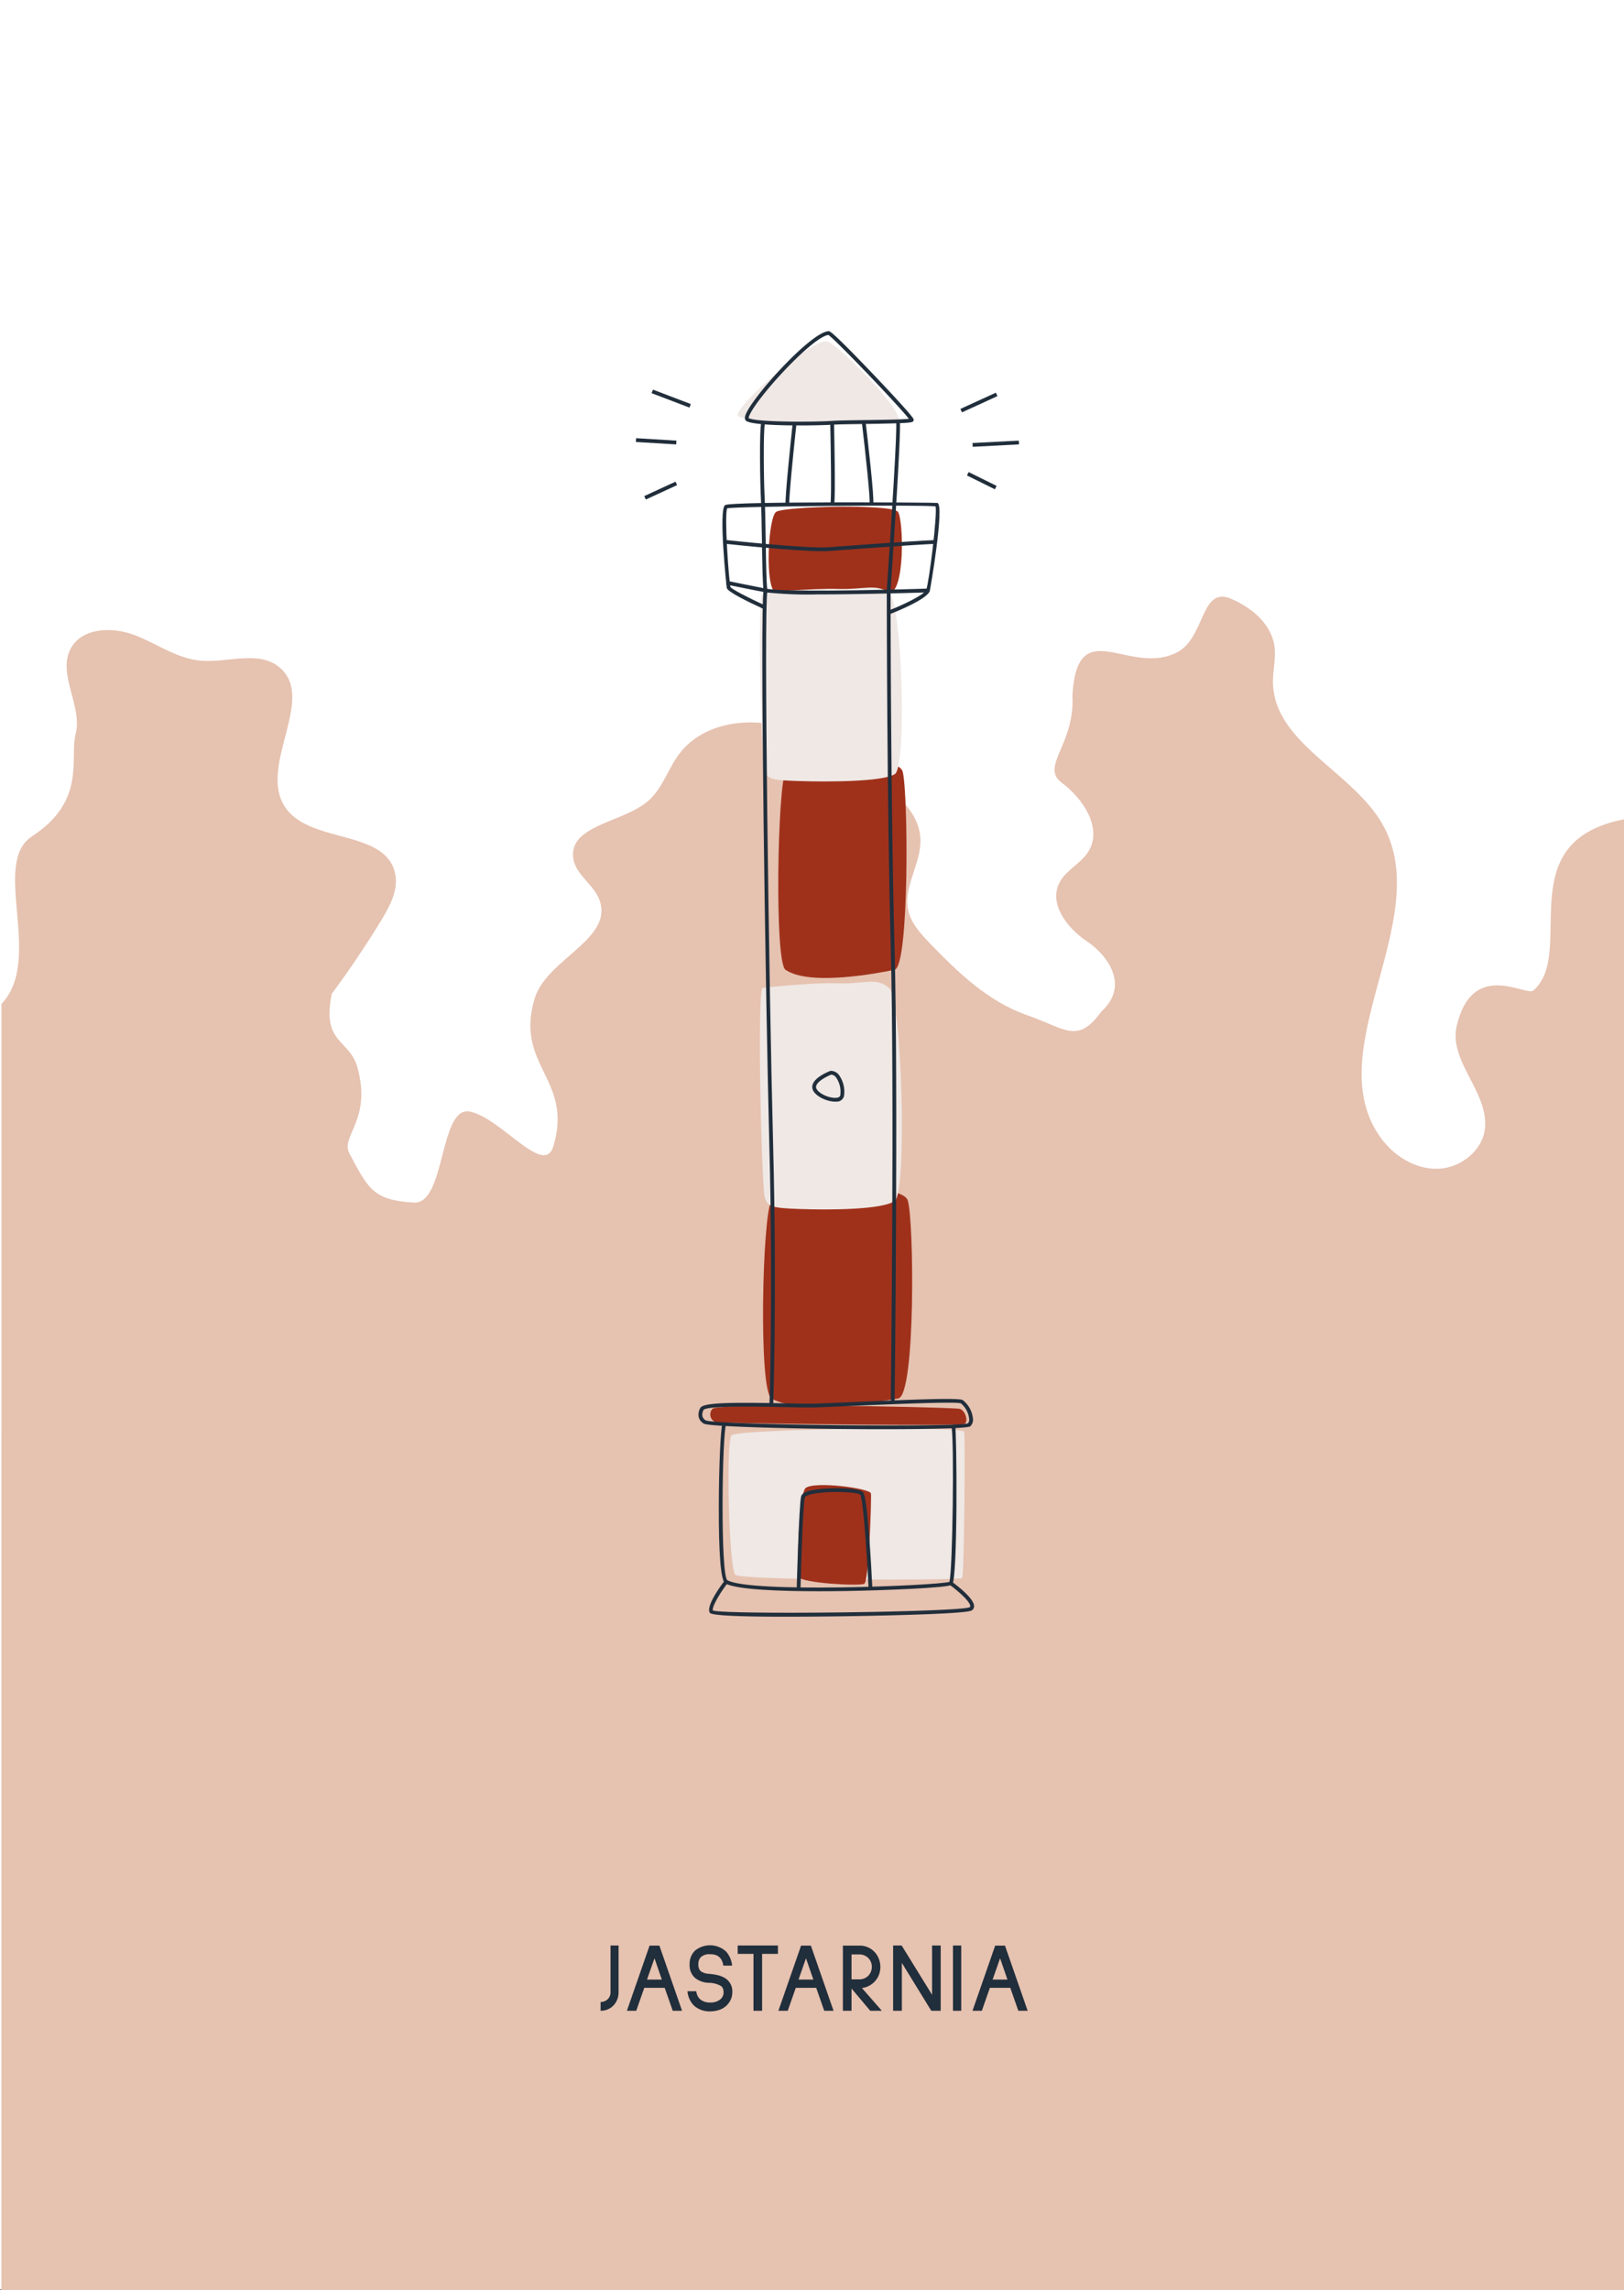<svg xmlns="http://www.w3.org/2000/svg" width="352" height="496.199" viewBox="0 0 352 496.199">
  <rect x="0" y="0" width="352" height="496.199" fill="#808080" stroke="none"/>
  <g id="_12" data-name="12" transform="translate(11415 -13859)">
    <rect id="Rectangle_275" data-name="Rectangle 275" width="352" height="496" transform="translate(-11415 13859)" fill="#fff"/>
    <g id="jastarnia" transform="translate(-15928.499 13523.866)">
      <path id="Path_2709" data-name="Path 2709" d="M4865.5,503.822c-25.072,4.853-10.236,28.877-19.647,37.076-1.594,1.39-13.132-6.851-16.6,7.6-1.829,7.632,6.717,14.2,6.136,22.03-.365,4.923-5.172,8.8-10.1,9s-9.634-2.719-12.524-6.722c-13.623-18.872,11.728-47.106.6-67.547-6.453-11.85-23.925-17.824-23.957-31.317-.006-2.527.674-5.054.34-7.559-.646-4.859-4.948-8.469-9.465-10.372-6.786-2.862-5.438,9.144-12.259,11.919-10.247,4.515-21-8.762-22.087,9.017.643,10.561-7.044,15.423-2.327,18.92s8.891,9.9,5.818,14.9c-1.642,2.672-4.951,4.058-6.341,6.867-2.272,4.59,1.777,9.821,6.045,12.653s9.368,9.463,3.088,15.173c-5.185,7.166-7.739,3.7-16.094.8s-14.993-9.254-21.122-15.629c-1.983-2.063-4.022-4.29-4.645-7.083-1.144-5.128,2.828-10.125,2.643-15.376-.212-6.073-5.689-10.444-10.663-13.936-6.337-4.448-12.881-8.99-20.421-10.75s-16.414-.1-21.115,6.052c-2.553,3.338-3.735,7.742-6.967,10.428-5.578,4.637-17.092,5.133-16.077,12.313.505,3.581,4.488,5.673,5.7,9.081,3.018,8.471-11.547,12.728-14.1,21.35-4.312,14.558,8.434,17.371,4.094,31.921-2.006,6.724-11.145-5.909-17.986-7.471s-5.271,20.113-12.275,19.7c-8.77-.52-9.869-2.932-13.984-10.693-1.956-3.69,4.942-7.212,1.755-18.61-1.746-6.248-7.756-4.956-5.558-15.923q5.73-7.737,10.749-15.97c1.93-3.164,3.844-6.817,2.922-10.406-2.417-9.4-18.815-6.086-23.942-14.333-5.572-8.962,7.026-23.367-1.116-30.081-4.553-3.754-11.351-.826-17.221-1.423-5.086-.516-9.434-3.747-14.216-5.555s-11.276-1.586-13.73,2.9c-3.057,5.582,2.629,12.5,1.029,18.663-1.342,5.168,2.421,14.33-9.448,22.078-9,5.871,2.623,26.61-6.621,36.307V822.492H4865.5Z" transform="translate(0 8.841)" fill="#e6c2b0"/>
      <g id="Group_468" data-name="Group 468" transform="translate(4643.68 756.631)">
        <path id="Path_2710" data-name="Path 2710" d="M4623.72,715.144a2.111,2.111,0,0,0,1.543-.6,2,2,0,0,0,.606-1.488V702.916h1.743v10.145a4.182,4.182,0,0,1-.286,1.551,4.083,4.083,0,0,1-.8,1.276,3.78,3.78,0,0,1-1.254.863,3.939,3.939,0,0,1-1.554.307Z" transform="translate(-4623.72 -702.873)" fill="#212e3b"/>
        <path id="Path_2711" data-name="Path 2711" d="M4638.478,717.055l-1.744-4.977h-4.424l-1.745,4.977h-2.021l4.915-14.122h2.126l4.914,14.122Zm-3.956-11.378-1.617,4.615h3.212Z" transform="translate(-4622.844 -702.87)" fill="#212e3b"/>
        <path id="Path_2712" data-name="Path 2712" d="M4646.967,705.921a2.312,2.312,0,0,0-.945-.84,3.355,3.355,0,0,0-1.435-.267,2.687,2.687,0,0,0-2.022.618,2.157,2.157,0,0,0-.553,1.594,2.336,2.336,0,0,0,.171.969,1.442,1.442,0,0,0,.51.6,3.572,3.572,0,0,0,1.68.469,11.657,11.657,0,0,1,2.011.328,5.378,5.378,0,0,1,1.436.607,3.359,3.359,0,0,1,1.554,3.063,3.738,3.738,0,0,1-.32,1.531,4.144,4.144,0,0,1-2.5,2.275,5.868,5.868,0,0,1-1.926.32,5,5,0,0,1-3.594-1.276,5.057,5.057,0,0,1-1.383-3.064l.043-.021h1.872a2.781,2.781,0,0,0,.766,1.68,3.156,3.156,0,0,0,2.232.767,3.348,3.348,0,0,0,2.127-.618,1.931,1.931,0,0,0,.787-1.594,2.331,2.331,0,0,0-.117-.778,1.331,1.331,0,0,0-.436-.585,5.4,5.4,0,0,0-2.7-.7,4.873,4.873,0,0,1-3.062-1.171,3.7,3.7,0,0,1-1.043-2.807,4,4,0,0,1,1.129-2.956,5.159,5.159,0,0,1,6.763.149,5.338,5.338,0,0,1,1.318,3.063h-1.914A3.27,3.27,0,0,0,4646.967,705.921Z" transform="translate(-4620.827 -702.88)" fill="#212e3b"/>
        <path id="Path_2713" data-name="Path 2713" d="M4654.162,704.723v12.336h-1.872V704.723h-3.424v-1.807h8.72v1.807Z" transform="translate(-4619.153 -702.873)" fill="#212e3b"/>
        <path id="Path_2714" data-name="Path 2714" d="M4666.27,717.055l-1.744-4.977H4660.1l-1.746,4.977h-2.021l4.915-14.122h2.125l4.915,14.122Zm-3.956-11.378-1.617,4.615h3.212Z" transform="translate(-4617.797 -702.87)" fill="#212e3b"/>
        <path id="Path_2715" data-name="Path 2715" d="M4676.606,717.055h-2.51l-4.061-4.828v4.828h-1.872V702.933h3.636a4.382,4.382,0,0,1,3.19,1.34,4.836,4.836,0,0,1,.958,1.5,4.841,4.841,0,0,1,.042,3.455,4.465,4.465,0,0,1-.852,1.4,4.612,4.612,0,0,1-1.3,1.009,4.238,4.238,0,0,1-1.553.48Zm-6.571-12.208v5.4h1.764a2.534,2.534,0,0,0,1.021-.214,2.708,2.708,0,0,0,.851-.573,2.825,2.825,0,0,0,.563-.873,2.665,2.665,0,0,0,.2-1.041,2.641,2.641,0,0,0-1.617-2.49,2.553,2.553,0,0,0-1.021-.213Z" transform="translate(-4615.649 -702.87)" fill="#212e3b"/>
        <path id="Path_2716" data-name="Path 2716" d="M4685.652,717.059l-6.381-10.379v10.379h-1.893V702.916h1.85l6.593,10.677V702.916h1.872v14.143Z" transform="translate(-4613.976 -702.873)" fill="#212e3b"/>
        <path id="Path_2717" data-name="Path 2717" d="M4688.36,717.059V702.916h1.787v14.143Z" transform="translate(-4611.982 -702.873)" fill="#212e3b"/>
        <path id="Path_2718" data-name="Path 2718" d="M4701.872,717.055l-1.742-4.977h-4.425l-1.745,4.977h-2.021l4.913-14.122h2.127l4.913,14.122Zm-3.954-11.378-1.618,4.615h3.212Z" transform="translate(-4611.331 -702.87)" fill="#212e3b"/>
      </g>
      <g id="jastarnia_kolor" data-name="jastarnia kolor" transform="translate(4667.444 409.093)">
        <path id="Path_2719" data-name="Path 2719" d="M4647.807,609.6c.88-1.382,50.2-2.086,50.46-.782s0,31.179-.435,31.7-47.767.521-49.157-.695S4646.591,611.507,4647.807,609.6Z" transform="translate(-4643.225 -372.549)" fill="#efe8e5"/>
        <path id="Path_2720" data-name="Path 2720" d="M4668.275,408.774c2.159.383,17.353,15.761,15.321,17.313s-34.058.514-34.727-1.28S4664.73,408.144,4668.275,408.774Z" transform="translate(-4642.921 -408.755)" fill="#efe8e5"/>
        <g id="Group_469" data-name="Group 469" transform="translate(0 35.823)">
          <path id="Path_2721" data-name="Path 2721" d="M4657.884,531.014c-2.454-1.674-1.708-39.937,0-42.907s24.222-4.29,25.4,0,1.484,42.247-1.777,42.907S4663.207,534.644,4657.884,531.014Z" transform="translate(-4641.567 -430.666)" fill="#9f311b"/>
          <path id="Path_2722" data-name="Path 2722" d="M4656.173,457.758c-2.55-.684-1.774-16.346,0-17.562s25.17-1.756,26.4,0,1.543,17.293-1.846,17.562S4661.7,459.244,4656.173,457.758Z" transform="translate(-4641.888 -439.072)" fill="#9f311b"/>
          <path id="Path_2723" data-name="Path 2723" d="M4655.346,609.62c-2.854-1.673-1.985-39.936,0-42.906s28.161-4.292,29.535,0,1.727,42.246-2.065,42.906S4661.535,613.251,4655.346,609.62Z" transform="translate(-4642.073 -416.391)" fill="#9f311b"/>
          <path id="Path_2724" data-name="Path 2724" d="M4661.574,619.128c1.958-1.558,14.031.061,14.167,1.175s-.437,19-1.438,19.563-13.58-.152-14.152-1.439S4660.139,620.272,4661.574,619.128Z" transform="translate(-4640.909 -406.491)" fill="#9f311b"/>
          <path id="Path_2725" data-name="Path 2725" d="M4644.314,604.615c1.233-1.425,52.309-.341,53.578,0s1.974,2.85.986,3.3-53.155-.113-54-.455A1.8,1.8,0,0,1,4644.314,604.615Z" transform="translate(-4643.832 -409.14)" fill="#9f311b"/>
        </g>
        <path id="Path_2726" data-name="Path 2726" d="M4653.479,527.524s10.792-1.216,16.41-1,8.25-1.431,11.06,1,3.918,44.147,1.243,46.135-14.557,1.986-20.6,1.773-6.977-.463-7.614-2.591S4652.285,530.015,4653.479,527.524Z" transform="translate(-4642.179 -387.431)" fill="#efe8e5"/>
        <path id="Path_2727" data-name="Path 2727" d="M4653.479,455.049s10.792-1.034,16.41-.852,8.25-1.217,11.06.852,3.918,37.583,1.243,39.276-14.557,1.692-20.6,1.511-6.977-.395-7.614-2.207S4652.285,457.17,4653.479,455.049Z" transform="translate(-4642.179 -400.556)" fill="#efe8e5"/>
      </g>
      <g id="jastarnia-2" data-name="jastarnia" transform="translate(4651.333 406.893)">
        <path id="Path_2728" data-name="Path 2728" d="M4667.2,643.585c-8.178,0-18-.308-20.4-1.709-.965-.562-1.436-6.323-1.4-17.118.024-7.549.356-16.507.843-17.816l.77.286c-.928,2.492-1.267,32.5.219,33.953,4.92,2.865,45.515,1.173,48.151.375.7-2.181,1.081-30.684.433-33.938l.805-.161c.391,1.961.6,33.458-.645,34.7-.724.723-15.6,1.263-23.034,1.379C4671.236,643.564,4669.272,643.585,4667.2,643.585Z" transform="translate(-4627.436 -370.564)" fill="#212e3b"/>
        <path id="Path_2729" data-name="Path 2729" d="M4677.906,630.312l-.821-.011c.008-.674.824-67.828-.015-98.861s-.858-76.355-.858-76.81h.823c0,.455.016,45.754.856,76.789S4677.914,629.638,4677.906,630.312Z" transform="translate(-4621.84 -398.224)" fill="#212e3b"/>
        <path id="Path_2730" data-name="Path 2730" d="M4655.75,630.986l-.821-.028c.008-.24.817-24.324-.021-56.189-.8-30.462-2.109-116.013-1.231-120.4l.806.162c-.824,4.121.347,86.007,1.248,120.22C4656.569,606.639,4655.758,630.746,4655.75,630.986Z" transform="translate(-4625.985 -398.272)" fill="#212e3b"/>
        <path id="Path_2731" data-name="Path 2731" d="M4653.751,460.1c-.222-1.29-.3-5.835-.371-10.644-.062-3.865-.125-7.862-.271-10.405-.087-1.535-.361-13.9.149-15.451l.781.256c-.415,1.261-.235,12.954-.11,15.148.146,2.559.21,6.564.271,10.437.077,4.778.149,9.291.362,10.519Z" transform="translate(-4626.063 -403.859)" fill="#212e3b"/>
        <path id="Path_2732" data-name="Path 2732" d="M4677.027,460.112l-.819-.057c.978-14.023,2.322-35.314,2.026-36.495l.785-.243C4679.475,424.744,4677.28,456.5,4677.027,460.112Z" transform="translate(-4621.84 -403.91)" fill="#212e3b"/>
        <path id="Path_2733" data-name="Path 2733" d="M4682.529,462.432l-.3-.764c2.876-1.128,7.594-3.333,8.012-4.445.631-1.681,2.428-16.334,2.028-18.071-3.06-.384-42.92-.026-45.161.419-.679,1.4.351,15.706.7,17.067.3.476,4.092,2.427,7.572,4.014l-.342.748c-3.542-1.616-7.812-3.719-8.026-4.557-.04-.157-1.854-17.079-.354-17.978,1.376-.827,45.752-.566,46.026-.458,1.561.616-1.611,18.934-1.677,19.105C4690.343,459.29,4683.829,461.923,4682.529,462.432Z" transform="translate(-4627.315 -401.193)" fill="#212e3b"/>
        <path id="Path_2734" data-name="Path 2734" d="M4667.63,447.609c-6.287,0-20.292-1.533-20.921-1.6l.09-.816c.161.019,16.33,1.789,21.851,1.581.165-.013,18.09-1.373,23.434-1.582l.032.82c-5.328.21-23.239,1.568-23.419,1.582C4668.373,447.6,4668.016,447.609,4667.63,447.609Z" transform="translate(-4627.198 -399.938)" fill="#212e3b"/>
        <path id="Path_2735" data-name="Path 2735" d="M4666.673,455.611a87.153,87.153,0,0,1-11.465-.451c-5.1-1-8.476-1.7-8.476-1.7l.167-.8s3.376.7,8.466,1.7c2.492.488,11.941.57,26.6.227,4.92-.115,8.522-.234,8.523-.234l.028.821s-3.607.119-8.533.234C4677.04,455.515,4671.489,455.611,4666.673,455.611Z" transform="translate(-4627.194 -398.582)" fill="#212e3b"/>
        <path id="Path_2736" data-name="Path 2736" d="M4662.08,427.315c-4.8,0-10.3-.2-11.543-.94-.226-.135-.46-.432-.292-1.086.883-3.408,14.189-18.276,18.106-18.4h0c.254.015.7-.017,9.064,8.721,3.965,4.142,8.54,9.079,9.213,10.132a.583.583,0,0,1,.1.579c-.206.412-.659.526-10.306.657-3.011.041-5.854.08-7.294.173C4667.924,427.233,4665.144,427.315,4662.08,427.315Zm6.212-19.6c-2.7.255-11.063,8.783-15.176,14.327-2.246,3.026-2.112,3.661-2.105,3.685,1.521.876,13.615.891,18.062.6,1.463-.095,4.314-.134,7.335-.175,3.4-.046,7.891-.108,9.32-.276C4683.651,423.158,4669.754,408.637,4668.292,407.719Z" transform="translate(-4626.566 -406.893)" fill="#212e3b"/>
        <path id="Path_2737" data-name="Path 2737" d="M4667.5,549.2c-1.836,0-4.419-1.224-4.878-2.686-.687-2.192,3.358-3.791,3.82-3.964l.145-.027a2.256,2.256,0,0,1,1.723.871,6.207,6.207,0,0,1,1.122,4.55,1.591,1.591,0,0,1-1.658,1.247C4667.681,549.2,4667.589,549.2,4667.5,549.2Zm-.84-5.854c-1.042.41-3.631,1.717-3.253,2.922.331,1.059,2.689,2.216,4.31,2.1.545-.04.851-.227.9-.556a5.382,5.382,0,0,0-.935-3.888A1.475,1.475,0,0,0,4666.655,543.349Z" transform="translate(-4624.323 -382.262)" fill="#212e3b"/>
        <path id="Path_2738" data-name="Path 2738" d="M4660.51,640.949l-.821-.021c.021-.744.486-18.258.962-20.1.149-.572.826-.978,2.131-1.28,3.026-.7,10.345-.734,11.312.4s1.771,16.236,2,20.843l-.821.04c-.36-7.378-1.17-19.428-1.8-20.357-.6-.636-7.4-.923-10.714-.072-1.208.31-1.3.619-1.3.633C4661.084,622.436,4660.675,634.674,4660.51,640.949Z" transform="translate(-4624.84 -368.365)" fill="#212e3b"/>
        <path id="Path_2739" data-name="Path 2739" d="M4660.278,643.824c-10.595,0-16.129-.282-16.493-.841-.9-1.392,2.236-5.7,3.219-6.987l.654.5c-1.8,2.351-3.468,5.246-3.214,5.978,2.746.983,53.467.359,55.633-.7a.245.245,0,0,0,.15-.221c.045-.941-2.579-3.272-4.457-4.627l.481-.665c.815.587,4.88,3.61,4.8,5.333a1.058,1.058,0,0,1-.561.893c-1.533.893-27.57,1.241-28.679,1.254Q4665.292,643.824,4660.278,643.824Z" transform="translate(-4627.758 -365.288)" fill="#212e3b"/>
        <path id="Path_2740" data-name="Path 2740" d="M4657.658,441.569c-.238-1.307,1.322-15.861,1.5-17.516l.818.089c-.7,6.453-1.676,16.379-1.512,17.28Z" transform="translate(-4625.214 -403.777)" fill="#212e3b"/>
        <path id="Path_2741" data-name="Path 2741" d="M4666.689,441.383l-.8-.193c.231-.957.1-10.981-.046-17.485l.822-.018C4666.7,425.354,4667.02,440.013,4666.689,441.383Z" transform="translate(-4623.723 -403.843)" fill="#212e3b"/>
        <path id="Path_2742" data-name="Path 2742" d="M4674.094,441.394l-.794-.208c.213-.844-.893-11.132-1.641-17.419l.814-.1C4672.8,426.415,4674.413,440.173,4674.094,441.394Z" transform="translate(-4622.667 -403.846)" fill="#212e3b"/>
        <path id="Path_2743" data-name="Path 2743" d="M4681.665,609.246c-16.408,0-37.7-.49-38.85-1.215a2.291,2.291,0,0,1-1.1-1.453,2.852,2.852,0,0,1,.375-1.956c.671-1.134,6.213-1.219,18.343-.983,2.669.052,4.972.1,6.293.067,1.347-.03,4.184-.154,7.777-.31,15.541-.677,23.591-.936,24.438-.47a5.811,5.811,0,0,1,2.207,3.909,1.964,1.964,0,0,1-.571,1.79C4700.056,609.06,4691.789,609.246,4681.665,609.246Zm-38.872-4.19a2.024,2.024,0,0,0-.271,1.348,1.5,1.5,0,0,0,.729.931c2.063.981,54.675,1.564,56.853.626a1.314,1.314,0,0,0,.231-1.048,5.022,5.022,0,0,0-1.785-3.267c-1.062-.427-15.988.222-24.007.572-3.6.156-6.438.279-7.795.311-1.337.026-3.651-.017-6.327-.067-5.869-.115-16.791-.33-17.625.586l0,.011Z" transform="translate(-4628.114 -371.336)" fill="#212e3b"/>
        <rect id="Rectangle_446" data-name="Rectangle 446" width="8.453" height="0.821" transform="translate(70.333 16.841) rotate(-24.584)" fill="#212e3b"/>
        <path id="Path_2744" data-name="Path 2744" d="M4691.983,428.3l-.042-.82,10.031-.521.042.82Z" transform="translate(-4618.984 -403.249)" fill="#212e3b"/>
        <rect id="Rectangle_447" data-name="Rectangle 447" width="0.822" height="6.757" transform="translate(71.754 31.262) rotate(-63.68)" fill="#212e3b"/>
        <rect id="Rectangle_448" data-name="Rectangle 448" width="0.821" height="8.782" transform="translate(3.397 13.43) rotate(-69.144)" fill="#212e3b"/>
        <rect id="Rectangle_449" data-name="Rectangle 449" width="0.822" height="8.745" transform="matrix(0.06, -0.998, 0.998, 0.06, 0, 24.008)" fill="#212e3b"/>
        <rect id="Rectangle_450" data-name="Rectangle 450" width="7.461" height="0.821" transform="translate(1.807 35.731) rotate(-24.764)" fill="#212e3b"/>
      </g>
    </g>
  </g>
</svg>
